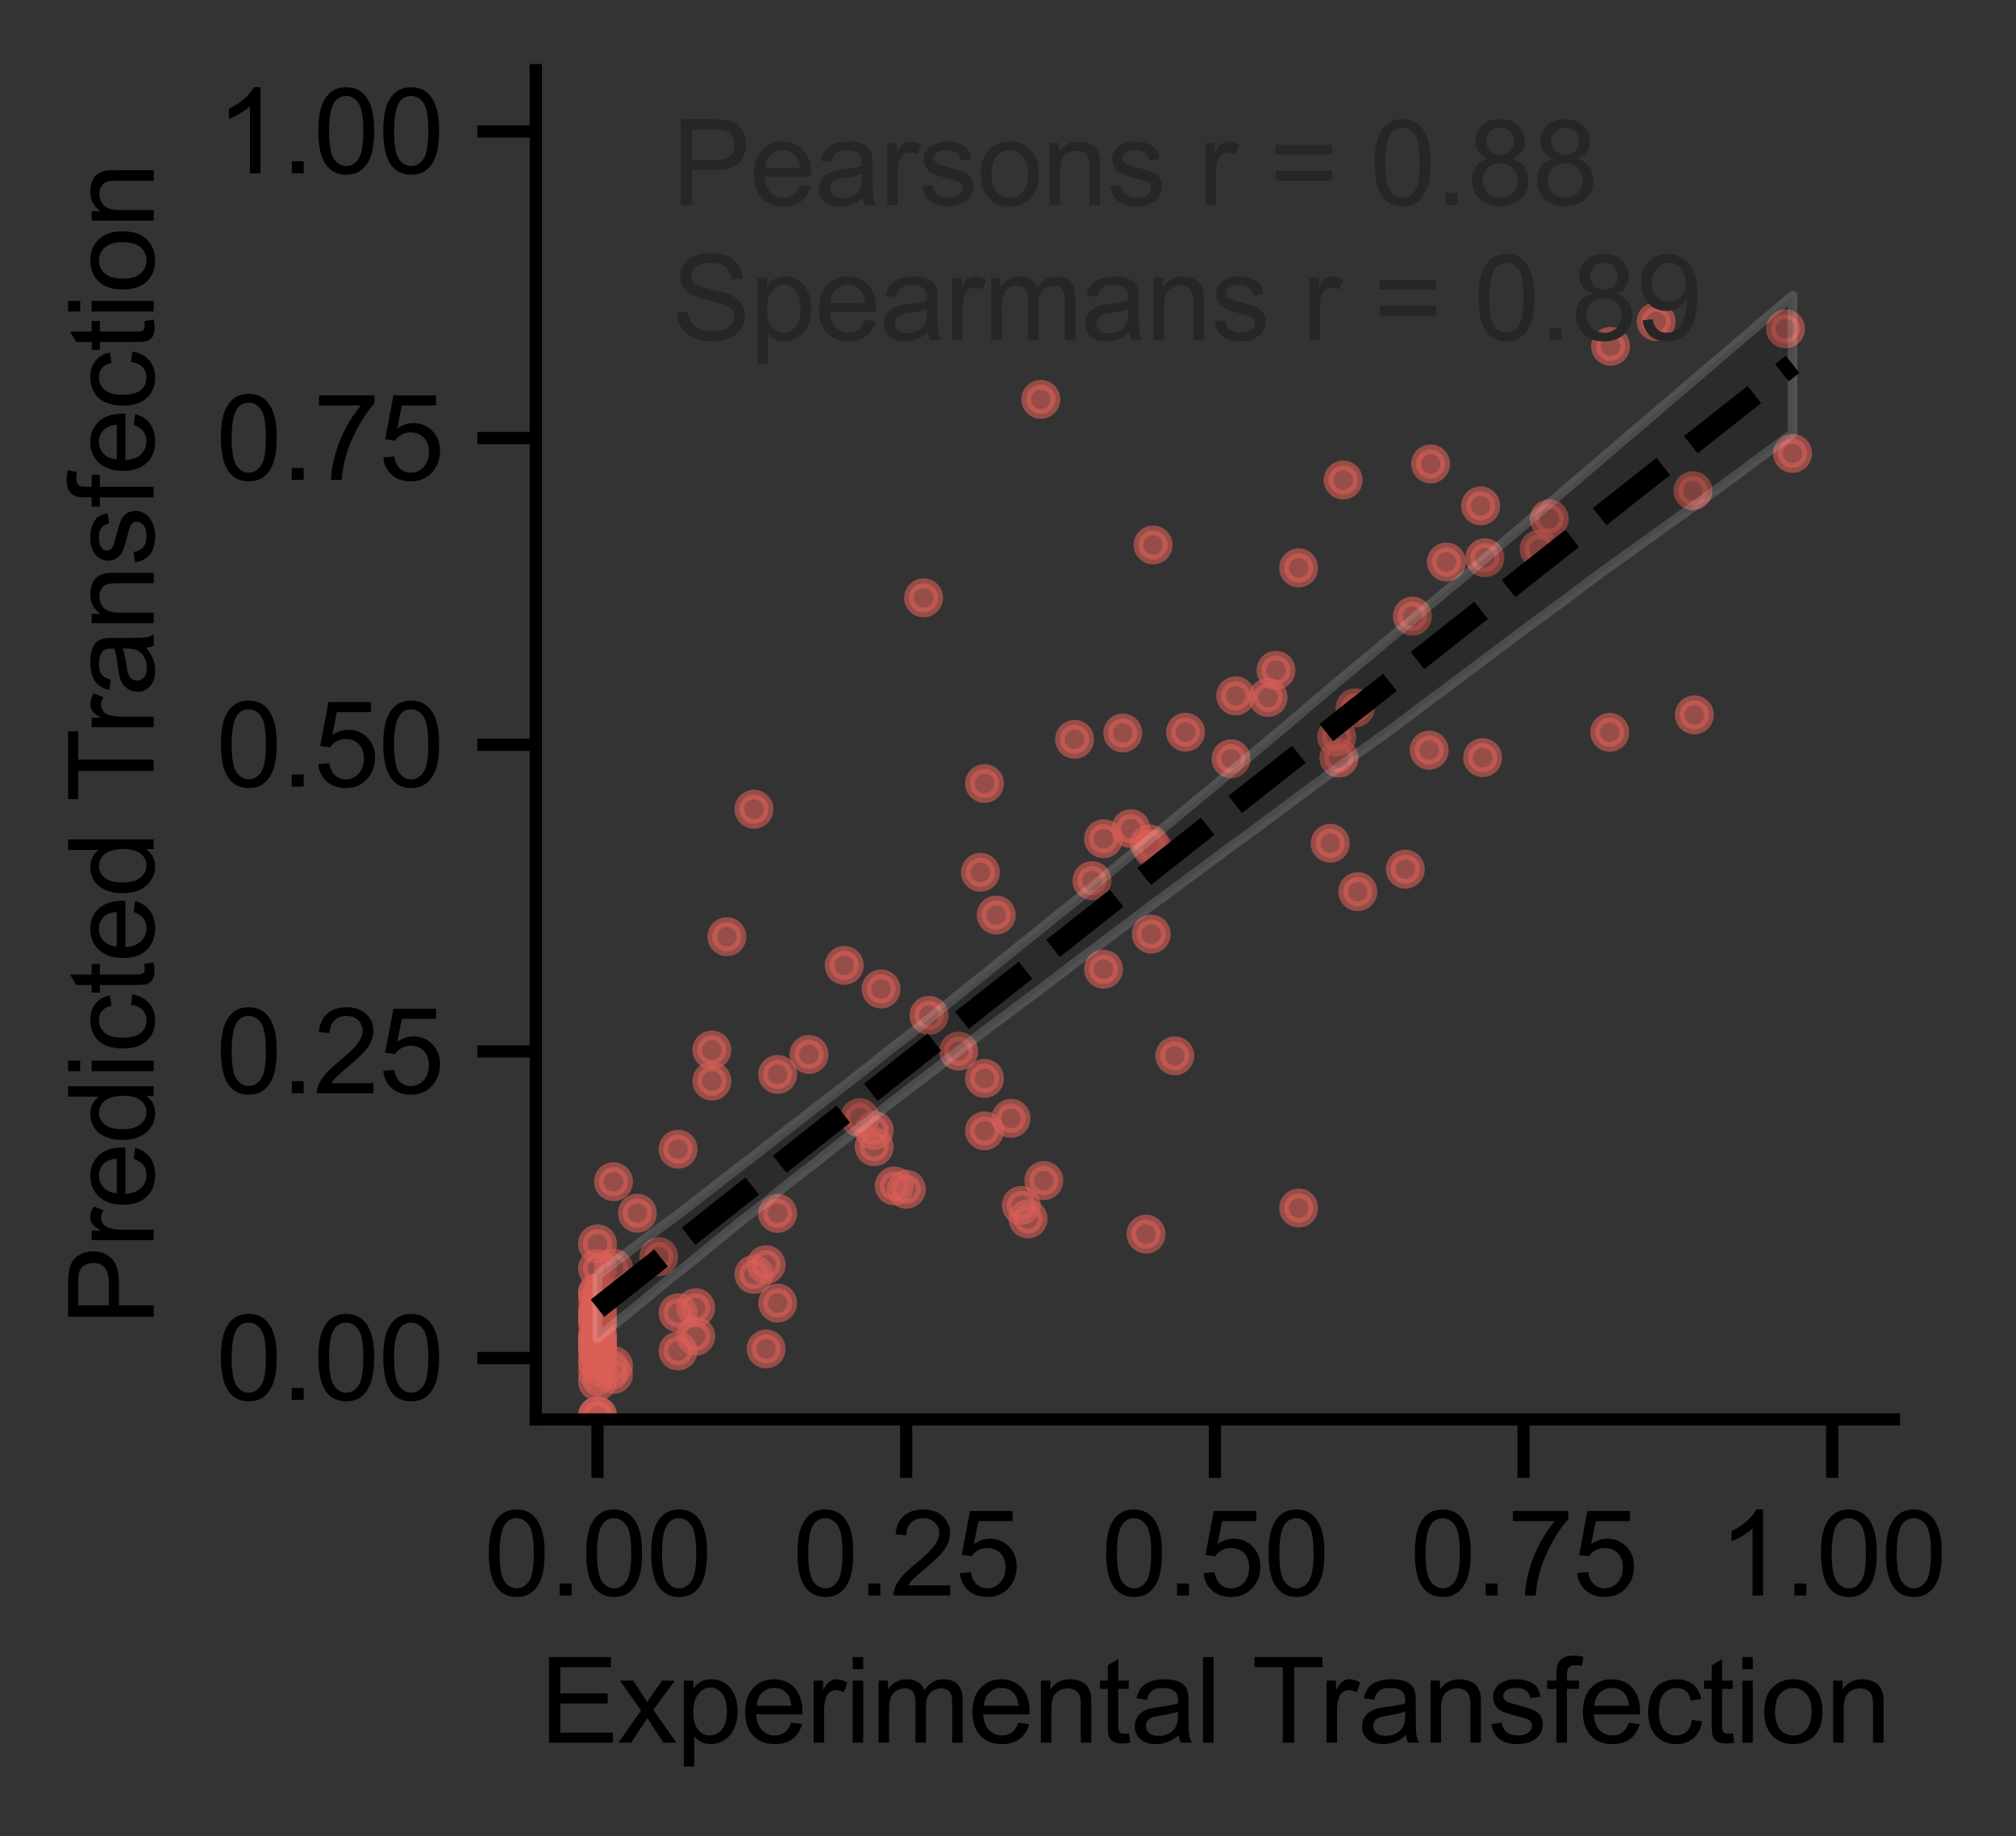 <?xml version="1.0" encoding="utf-8" standalone="no"?>
<!DOCTYPE svg PUBLIC "-//W3C//DTD SVG 1.1//EN"
  "http://www.w3.org/Graphics/SVG/1.1/DTD/svg11.dtd">
<svg xmlns:xlink="http://www.w3.org/1999/xlink" width="207.063pt" height="188.595pt" viewBox="0 0 207.063 188.595" xmlns="http://www.w3.org/2000/svg" version="1.1">
 <rect x="0" y="0" width="207.063" height="188.595" fill="#333333" stroke="none"/>
 <defs>
  <style type="text/css">*{stroke-linejoin: round; stroke-linecap: butt}</style>
 </defs>
 <g id="figure_1">
  <g id="patch_1">
   <path d="M 0 188.595 
L 207.063 188.595 
L 207.063 0 
L 0 0 
L 0 188.595 
z
" style="fill: none"/>
  </g>
  <g id="axes_1">
   <g id="patch_2">
    <path d="M 55.028 145.8 
L 194.528 145.8 
L 194.528 7.2 
L 55.028 7.2 
L 55.028 145.8 
z
" style="fill: none"/>
   </g>
   <g id="matplotlib.axis_1">
    <g id="xtick_1">
     <g id="line2d_1">
      <defs>
       <path id="m115854f9a2" d="M 0 0 
L 0 6 
" style="stroke: #000000; stroke-width: 1.25"/>
      </defs>
      <g>
       <use xlink:href="#m115854f9a2" x="61.368" y="145.8" style="stroke: #000000; stroke-width: 1.25"/>
      </g>
     </g>
     <g id="text_1">
      <!-- 0.00 -->
      <g transform="translate(49.692 163.889) scale(0.12 -0.12)">
       <defs>
        <path id="ArialMT-30" d="M 266 2259 
Q 266 3072 433 3567 
Q 600 4063 929 4331 
Q 1259 4600 1759 4600 
Q 2128 4600 2406 4451 
Q 2684 4303 2865 4023 
Q 3047 3744 3150 3342 
Q 3253 2941 3253 2259 
Q 3253 1453 3087 958 
Q 2922 463 2592 192 
Q 2263 -78 1759 -78 
Q 1097 -78 719 397 
Q 266 969 266 2259 
z
M 844 2259 
Q 844 1131 1108 757 
Q 1372 384 1759 384 
Q 2147 384 2411 759 
Q 2675 1134 2675 2259 
Q 2675 3391 2411 3762 
Q 2147 4134 1753 4134 
Q 1366 4134 1134 3806 
Q 844 3388 844 2259 
z
" transform="scale(0.016)"/>
        <path id="ArialMT-2e" d="M 581 0 
L 581 641 
L 1222 641 
L 1222 0 
L 581 0 
z
" transform="scale(0.016)"/>
       </defs>
       <use xlink:href="#ArialMT-30"/>
       <use xlink:href="#ArialMT-2e" x="55.615"/>
       <use xlink:href="#ArialMT-30" x="83.398"/>
       <use xlink:href="#ArialMT-30" x="139.014"/>
      </g>
     </g>
    </g>
    <g id="xtick_2">
     <g id="line2d_2">
      <g>
       <use xlink:href="#m115854f9a2" x="93.073" y="145.8" style="stroke: #000000; stroke-width: 1.25"/>
      </g>
     </g>
     <g id="text_2">
      <!-- 0.25 -->
      <g transform="translate(81.396 163.889) scale(0.12 -0.12)">
       <defs>
        <path id="ArialMT-32" d="M 3222 541 
L 3222 0 
L 194 0 
Q 188 203 259 391 
Q 375 700 629 1000 
Q 884 1300 1366 1694 
Q 2113 2306 2375 2664 
Q 2638 3022 2638 3341 
Q 2638 3675 2398 3904 
Q 2159 4134 1775 4134 
Q 1369 4134 1125 3890 
Q 881 3647 878 3216 
L 300 3275 
Q 359 3922 746 4261 
Q 1134 4600 1788 4600 
Q 2447 4600 2831 4234 
Q 3216 3869 3216 3328 
Q 3216 3053 3103 2787 
Q 2991 2522 2730 2228 
Q 2469 1934 1863 1422 
Q 1356 997 1212 845 
Q 1069 694 975 541 
L 3222 541 
z
" transform="scale(0.016)"/>
        <path id="ArialMT-35" d="M 266 1200 
L 856 1250 
Q 922 819 1161 601 
Q 1400 384 1738 384 
Q 2144 384 2425 690 
Q 2706 997 2706 1503 
Q 2706 1984 2436 2262 
Q 2166 2541 1728 2541 
Q 1456 2541 1237 2417 
Q 1019 2294 894 2097 
L 366 2166 
L 809 4519 
L 3088 4519 
L 3088 3981 
L 1259 3981 
L 1013 2750 
Q 1425 3038 1878 3038 
Q 2478 3038 2890 2622 
Q 3303 2206 3303 1553 
Q 3303 931 2941 478 
Q 2500 -78 1738 -78 
Q 1113 -78 717 272 
Q 322 622 266 1200 
z
" transform="scale(0.016)"/>
       </defs>
       <use xlink:href="#ArialMT-30"/>
       <use xlink:href="#ArialMT-2e" x="55.615"/>
       <use xlink:href="#ArialMT-32" x="83.398"/>
       <use xlink:href="#ArialMT-35" x="139.014"/>
      </g>
     </g>
    </g>
    <g id="xtick_3">
     <g id="line2d_3">
      <g>
       <use xlink:href="#m115854f9a2" x="124.778" y="145.8" style="stroke: #000000; stroke-width: 1.25"/>
      </g>
     </g>
     <g id="text_3">
      <!-- 0.50 -->
      <g transform="translate(113.101 163.889) scale(0.12 -0.12)">
       <use xlink:href="#ArialMT-30"/>
       <use xlink:href="#ArialMT-2e" x="55.615"/>
       <use xlink:href="#ArialMT-35" x="83.398"/>
       <use xlink:href="#ArialMT-30" x="139.014"/>
      </g>
     </g>
    </g>
    <g id="xtick_4">
     <g id="line2d_4">
      <g>
       <use xlink:href="#m115854f9a2" x="156.482" y="145.8" style="stroke: #000000; stroke-width: 1.25"/>
      </g>
     </g>
     <g id="text_4">
      <!-- 0.75 -->
      <g transform="translate(144.805 163.889) scale(0.12 -0.12)">
       <defs>
        <path id="ArialMT-37" d="M 303 3981 
L 303 4522 
L 3269 4522 
L 3269 4084 
Q 2831 3619 2401 2847 
Q 1972 2075 1738 1259 
Q 1569 684 1522 0 
L 944 0 
Q 953 541 1156 1306 
Q 1359 2072 1739 2783 
Q 2119 3494 2547 3981 
L 303 3981 
z
" transform="scale(0.016)"/>
       </defs>
       <use xlink:href="#ArialMT-30"/>
       <use xlink:href="#ArialMT-2e" x="55.615"/>
       <use xlink:href="#ArialMT-37" x="83.398"/>
       <use xlink:href="#ArialMT-35" x="139.014"/>
      </g>
     </g>
    </g>
    <g id="xtick_5">
     <g id="line2d_5">
      <g>
       <use xlink:href="#m115854f9a2" x="188.187" y="145.8" style="stroke: #000000; stroke-width: 1.25"/>
      </g>
     </g>
     <g id="text_5">
      <!-- 1.00 -->
      <g transform="translate(176.51 163.889) scale(0.12 -0.12)">
       <defs>
        <path id="ArialMT-31" d="M 2384 0 
L 1822 0 
L 1822 3584 
Q 1619 3391 1289 3197 
Q 959 3003 697 2906 
L 697 3450 
Q 1169 3672 1522 3987 
Q 1875 4303 2022 4600 
L 2384 4600 
L 2384 0 
z
" transform="scale(0.016)"/>
       </defs>
       <use xlink:href="#ArialMT-31"/>
       <use xlink:href="#ArialMT-2e" x="55.615"/>
       <use xlink:href="#ArialMT-30" x="83.398"/>
       <use xlink:href="#ArialMT-30" x="139.014"/>
      </g>
     </g>
    </g>
    <g id="text_6">
     <!-- Experimental Transfection -->
     <g transform="translate(55.415 179.01) scale(0.12 -0.12)">
      <defs>
       <path id="ArialMT-45" d="M 506 0 
L 506 4581 
L 3819 4581 
L 3819 4041 
L 1113 4041 
L 1113 2638 
L 3647 2638 
L 3647 2100 
L 1113 2100 
L 1113 541 
L 3925 541 
L 3925 0 
L 506 0 
z
" transform="scale(0.016)"/>
       <path id="ArialMT-78" d="M 47 0 
L 1259 1725 
L 138 3319 
L 841 3319 
L 1350 2541 
Q 1494 2319 1581 2169 
Q 1719 2375 1834 2534 
L 2394 3319 
L 3066 3319 
L 1919 1756 
L 3153 0 
L 2463 0 
L 1781 1031 
L 1600 1309 
L 728 0 
L 47 0 
z
" transform="scale(0.016)"/>
       <path id="ArialMT-70" d="M 422 -1272 
L 422 3319 
L 934 3319 
L 934 2888 
Q 1116 3141 1344 3267 
Q 1572 3394 1897 3394 
Q 2322 3394 2647 3175 
Q 2972 2956 3137 2557 
Q 3303 2159 3303 1684 
Q 3303 1175 3120 767 
Q 2938 359 2589 142 
Q 2241 -75 1856 -75 
Q 1575 -75 1351 44 
Q 1128 163 984 344 
L 984 -1272 
L 422 -1272 
z
M 931 1641 
Q 931 1000 1190 694 
Q 1450 388 1819 388 
Q 2194 388 2461 705 
Q 2728 1022 2728 1688 
Q 2728 2322 2467 2637 
Q 2206 2953 1844 2953 
Q 1484 2953 1207 2617 
Q 931 2281 931 1641 
z
" transform="scale(0.016)"/>
       <path id="ArialMT-65" d="M 2694 1069 
L 3275 997 
Q 3138 488 2766 206 
Q 2394 -75 1816 -75 
Q 1088 -75 661 373 
Q 234 822 234 1631 
Q 234 2469 665 2931 
Q 1097 3394 1784 3394 
Q 2450 3394 2872 2941 
Q 3294 2488 3294 1666 
Q 3294 1616 3291 1516 
L 816 1516 
Q 847 969 1125 678 
Q 1403 388 1819 388 
Q 2128 388 2347 550 
Q 2566 713 2694 1069 
z
M 847 1978 
L 2700 1978 
Q 2663 2397 2488 2606 
Q 2219 2931 1791 2931 
Q 1403 2931 1139 2672 
Q 875 2413 847 1978 
z
" transform="scale(0.016)"/>
       <path id="ArialMT-72" d="M 416 0 
L 416 3319 
L 922 3319 
L 922 2816 
Q 1116 3169 1280 3281 
Q 1444 3394 1641 3394 
Q 1925 3394 2219 3213 
L 2025 2691 
Q 1819 2813 1613 2813 
Q 1428 2813 1281 2702 
Q 1134 2591 1072 2394 
Q 978 2094 978 1738 
L 978 0 
L 416 0 
z
" transform="scale(0.016)"/>
       <path id="ArialMT-69" d="M 425 3934 
L 425 4581 
L 988 4581 
L 988 3934 
L 425 3934 
z
M 425 0 
L 425 3319 
L 988 3319 
L 988 0 
L 425 0 
z
" transform="scale(0.016)"/>
       <path id="ArialMT-6d" d="M 422 0 
L 422 3319 
L 925 3319 
L 925 2853 
Q 1081 3097 1340 3245 
Q 1600 3394 1931 3394 
Q 2300 3394 2536 3241 
Q 2772 3088 2869 2813 
Q 3263 3394 3894 3394 
Q 4388 3394 4653 3120 
Q 4919 2847 4919 2278 
L 4919 0 
L 4359 0 
L 4359 2091 
Q 4359 2428 4304 2576 
Q 4250 2725 4106 2815 
Q 3963 2906 3769 2906 
Q 3419 2906 3187 2673 
Q 2956 2441 2956 1928 
L 2956 0 
L 2394 0 
L 2394 2156 
Q 2394 2531 2256 2718 
Q 2119 2906 1806 2906 
Q 1569 2906 1367 2781 
Q 1166 2656 1075 2415 
Q 984 2175 984 1722 
L 984 0 
L 422 0 
z
" transform="scale(0.016)"/>
       <path id="ArialMT-6e" d="M 422 0 
L 422 3319 
L 928 3319 
L 928 2847 
Q 1294 3394 1984 3394 
Q 2284 3394 2536 3286 
Q 2788 3178 2913 3003 
Q 3038 2828 3088 2588 
Q 3119 2431 3119 2041 
L 3119 0 
L 2556 0 
L 2556 2019 
Q 2556 2363 2490 2533 
Q 2425 2703 2258 2804 
Q 2091 2906 1866 2906 
Q 1506 2906 1245 2678 
Q 984 2450 984 1813 
L 984 0 
L 422 0 
z
" transform="scale(0.016)"/>
       <path id="ArialMT-74" d="M 1650 503 
L 1731 6 
Q 1494 -44 1306 -44 
Q 1000 -44 831 53 
Q 663 150 594 308 
Q 525 466 525 972 
L 525 2881 
L 113 2881 
L 113 3319 
L 525 3319 
L 525 4141 
L 1084 4478 
L 1084 3319 
L 1650 3319 
L 1650 2881 
L 1084 2881 
L 1084 941 
Q 1084 700 1114 631 
Q 1144 563 1211 522 
Q 1278 481 1403 481 
Q 1497 481 1650 503 
z
" transform="scale(0.016)"/>
       <path id="ArialMT-61" d="M 2588 409 
Q 2275 144 1986 34 
Q 1697 -75 1366 -75 
Q 819 -75 525 192 
Q 231 459 231 875 
Q 231 1119 342 1320 
Q 453 1522 633 1644 
Q 813 1766 1038 1828 
Q 1203 1872 1538 1913 
Q 2219 1994 2541 2106 
Q 2544 2222 2544 2253 
Q 2544 2597 2384 2738 
Q 2169 2928 1744 2928 
Q 1347 2928 1158 2789 
Q 969 2650 878 2297 
L 328 2372 
Q 403 2725 575 2942 
Q 747 3159 1072 3276 
Q 1397 3394 1825 3394 
Q 2250 3394 2515 3294 
Q 2781 3194 2906 3042 
Q 3031 2891 3081 2659 
Q 3109 2516 3109 2141 
L 3109 1391 
Q 3109 606 3145 398 
Q 3181 191 3288 0 
L 2700 0 
Q 2613 175 2588 409 
z
M 2541 1666 
Q 2234 1541 1622 1453 
Q 1275 1403 1131 1340 
Q 988 1278 909 1158 
Q 831 1038 831 891 
Q 831 666 1001 516 
Q 1172 366 1500 366 
Q 1825 366 2078 508 
Q 2331 650 2450 897 
Q 2541 1088 2541 1459 
L 2541 1666 
z
" transform="scale(0.016)"/>
       <path id="ArialMT-6c" d="M 409 0 
L 409 4581 
L 972 4581 
L 972 0 
L 409 0 
z
" transform="scale(0.016)"/>
       <path id="ArialMT-20" transform="scale(0.016)"/>
       <path id="ArialMT-54" d="M 1659 0 
L 1659 4041 
L 150 4041 
L 150 4581 
L 3781 4581 
L 3781 4041 
L 2266 4041 
L 2266 0 
L 1659 0 
z
" transform="scale(0.016)"/>
       <path id="ArialMT-73" d="M 197 991 
L 753 1078 
Q 800 744 1014 566 
Q 1228 388 1613 388 
Q 2000 388 2187 545 
Q 2375 703 2375 916 
Q 2375 1106 2209 1216 
Q 2094 1291 1634 1406 
Q 1016 1563 777 1677 
Q 538 1791 414 1992 
Q 291 2194 291 2438 
Q 291 2659 392 2848 
Q 494 3038 669 3163 
Q 800 3259 1026 3326 
Q 1253 3394 1513 3394 
Q 1903 3394 2198 3281 
Q 2494 3169 2634 2976 
Q 2775 2784 2828 2463 
L 2278 2388 
Q 2241 2644 2061 2787 
Q 1881 2931 1553 2931 
Q 1166 2931 1000 2803 
Q 834 2675 834 2503 
Q 834 2394 903 2306 
Q 972 2216 1119 2156 
Q 1203 2125 1616 2013 
Q 2213 1853 2448 1751 
Q 2684 1650 2818 1456 
Q 2953 1263 2953 975 
Q 2953 694 2789 445 
Q 2625 197 2315 61 
Q 2006 -75 1616 -75 
Q 969 -75 630 194 
Q 291 463 197 991 
z
" transform="scale(0.016)"/>
       <path id="ArialMT-66" d="M 556 0 
L 556 2881 
L 59 2881 
L 59 3319 
L 556 3319 
L 556 3672 
Q 556 4006 616 4169 
Q 697 4388 901 4523 
Q 1106 4659 1475 4659 
Q 1713 4659 2000 4603 
L 1916 4113 
Q 1741 4144 1584 4144 
Q 1328 4144 1222 4034 
Q 1116 3925 1116 3625 
L 1116 3319 
L 1763 3319 
L 1763 2881 
L 1116 2881 
L 1116 0 
L 556 0 
z
" transform="scale(0.016)"/>
       <path id="ArialMT-63" d="M 2588 1216 
L 3141 1144 
Q 3050 572 2676 248 
Q 2303 -75 1759 -75 
Q 1078 -75 664 370 
Q 250 816 250 1647 
Q 250 2184 428 2587 
Q 606 2991 970 3192 
Q 1334 3394 1763 3394 
Q 2303 3394 2647 3120 
Q 2991 2847 3088 2344 
L 2541 2259 
Q 2463 2594 2264 2762 
Q 2066 2931 1784 2931 
Q 1359 2931 1093 2626 
Q 828 2322 828 1663 
Q 828 994 1084 691 
Q 1341 388 1753 388 
Q 2084 388 2306 591 
Q 2528 794 2588 1216 
z
" transform="scale(0.016)"/>
       <path id="ArialMT-6f" d="M 213 1659 
Q 213 2581 725 3025 
Q 1153 3394 1769 3394 
Q 2453 3394 2887 2945 
Q 3322 2497 3322 1706 
Q 3322 1066 3130 698 
Q 2938 331 2570 128 
Q 2203 -75 1769 -75 
Q 1072 -75 642 372 
Q 213 819 213 1659 
z
M 791 1659 
Q 791 1022 1069 705 
Q 1347 388 1769 388 
Q 2188 388 2466 706 
Q 2744 1025 2744 1678 
Q 2744 2294 2464 2611 
Q 2184 2928 1769 2928 
Q 1347 2928 1069 2612 
Q 791 2297 791 1659 
z
" transform="scale(0.016)"/>
      </defs>
      <use xlink:href="#ArialMT-45"/>
      <use xlink:href="#ArialMT-78" x="66.699"/>
      <use xlink:href="#ArialMT-70" x="116.699"/>
      <use xlink:href="#ArialMT-65" x="172.314"/>
      <use xlink:href="#ArialMT-72" x="227.93"/>
      <use xlink:href="#ArialMT-69" x="261.23"/>
      <use xlink:href="#ArialMT-6d" x="283.447"/>
      <use xlink:href="#ArialMT-65" x="366.748"/>
      <use xlink:href="#ArialMT-6e" x="422.363"/>
      <use xlink:href="#ArialMT-74" x="477.979"/>
      <use xlink:href="#ArialMT-61" x="505.762"/>
      <use xlink:href="#ArialMT-6c" x="561.377"/>
      <use xlink:href="#ArialMT-20" x="583.594"/>
      <use xlink:href="#ArialMT-54" x="609.627"/>
      <use xlink:href="#ArialMT-72" x="666.961"/>
      <use xlink:href="#ArialMT-61" x="700.262"/>
      <use xlink:href="#ArialMT-6e" x="755.877"/>
      <use xlink:href="#ArialMT-73" x="811.492"/>
      <use xlink:href="#ArialMT-66" x="861.492"/>
      <use xlink:href="#ArialMT-65" x="889.275"/>
      <use xlink:href="#ArialMT-63" x="944.891"/>
      <use xlink:href="#ArialMT-74" x="994.891"/>
      <use xlink:href="#ArialMT-69" x="1022.674"/>
      <use xlink:href="#ArialMT-6f" x="1044.891"/>
      <use xlink:href="#ArialMT-6e" x="1100.506"/>
     </g>
    </g>
   </g>
   <g id="matplotlib.axis_2">
    <g id="ytick_1">
     <g id="line2d_6">
      <defs>
       <path id="m86a0500ef5" d="M 0 0 
L -6 0 
" style="stroke: #000000; stroke-width: 1.25"/>
      </defs>
      <g>
       <use xlink:href="#m86a0500ef5" x="55.028" y="139.5" style="stroke: #000000; stroke-width: 1.25"/>
      </g>
     </g>
     <g id="text_7">
      <!-- 0.00 -->
      <g transform="translate(22.174 143.795) scale(0.12 -0.12)">
       <use xlink:href="#ArialMT-30"/>
       <use xlink:href="#ArialMT-2e" x="55.615"/>
       <use xlink:href="#ArialMT-30" x="83.398"/>
       <use xlink:href="#ArialMT-30" x="139.014"/>
      </g>
     </g>
    </g>
    <g id="ytick_2">
     <g id="line2d_7">
      <g>
       <use xlink:href="#m86a0500ef5" x="55.028" y="108" style="stroke: #000000; stroke-width: 1.25"/>
      </g>
     </g>
     <g id="text_8">
      <!-- 0.25 -->
      <g transform="translate(22.174 112.295) scale(0.12 -0.12)">
       <use xlink:href="#ArialMT-30"/>
       <use xlink:href="#ArialMT-2e" x="55.615"/>
       <use xlink:href="#ArialMT-32" x="83.398"/>
       <use xlink:href="#ArialMT-35" x="139.014"/>
      </g>
     </g>
    </g>
    <g id="ytick_3">
     <g id="line2d_8">
      <g>
       <use xlink:href="#m86a0500ef5" x="55.028" y="76.5" style="stroke: #000000; stroke-width: 1.25"/>
      </g>
     </g>
     <g id="text_9">
      <!-- 0.50 -->
      <g transform="translate(22.174 80.795) scale(0.12 -0.12)">
       <use xlink:href="#ArialMT-30"/>
       <use xlink:href="#ArialMT-2e" x="55.615"/>
       <use xlink:href="#ArialMT-35" x="83.398"/>
       <use xlink:href="#ArialMT-30" x="139.014"/>
      </g>
     </g>
    </g>
    <g id="ytick_4">
     <g id="line2d_9">
      <g>
       <use xlink:href="#m86a0500ef5" x="55.028" y="45" style="stroke: #000000; stroke-width: 1.25"/>
      </g>
     </g>
     <g id="text_10">
      <!-- 0.75 -->
      <g transform="translate(22.174 49.295) scale(0.12 -0.12)">
       <use xlink:href="#ArialMT-30"/>
       <use xlink:href="#ArialMT-2e" x="55.615"/>
       <use xlink:href="#ArialMT-37" x="83.398"/>
       <use xlink:href="#ArialMT-35" x="139.014"/>
      </g>
     </g>
    </g>
    <g id="ytick_5">
     <g id="line2d_10">
      <g>
       <use xlink:href="#m86a0500ef5" x="55.028" y="13.5" style="stroke: #000000; stroke-width: 1.25"/>
      </g>
     </g>
     <g id="text_11">
      <!-- 1.00 -->
      <g transform="translate(22.174 17.795) scale(0.12 -0.12)">
       <use xlink:href="#ArialMT-31"/>
       <use xlink:href="#ArialMT-2e" x="55.615"/>
       <use xlink:href="#ArialMT-30" x="83.398"/>
       <use xlink:href="#ArialMT-30" x="139.014"/>
      </g>
     </g>
    </g>
    <g id="text_12">
     <!-- Predicted Transfection -->
     <g transform="translate(15.789 136.195) rotate(-90) scale(0.12 -0.12)">
      <defs>
       <path id="ArialMT-50" d="M 494 0 
L 494 4581 
L 2222 4581 
Q 2678 4581 2919 4538 
Q 3256 4481 3484 4323 
Q 3713 4166 3852 3881 
Q 3991 3597 3991 3256 
Q 3991 2672 3619 2267 
Q 3247 1863 2275 1863 
L 1100 1863 
L 1100 0 
L 494 0 
z
M 1100 2403 
L 2284 2403 
Q 2872 2403 3119 2622 
Q 3366 2841 3366 3238 
Q 3366 3525 3220 3729 
Q 3075 3934 2838 4000 
Q 2684 4041 2272 4041 
L 1100 4041 
L 1100 2403 
z
" transform="scale(0.016)"/>
       <path id="ArialMT-64" d="M 2575 0 
L 2575 419 
Q 2259 -75 1647 -75 
Q 1250 -75 917 144 
Q 584 363 401 755 
Q 219 1147 219 1656 
Q 219 2153 384 2558 
Q 550 2963 881 3178 
Q 1213 3394 1622 3394 
Q 1922 3394 2156 3267 
Q 2391 3141 2538 2938 
L 2538 4581 
L 3097 4581 
L 3097 0 
L 2575 0 
z
M 797 1656 
Q 797 1019 1065 703 
Q 1334 388 1700 388 
Q 2069 388 2326 689 
Q 2584 991 2584 1609 
Q 2584 2291 2321 2609 
Q 2059 2928 1675 2928 
Q 1300 2928 1048 2622 
Q 797 2316 797 1656 
z
" transform="scale(0.016)"/>
      </defs>
      <use xlink:href="#ArialMT-50"/>
      <use xlink:href="#ArialMT-72" x="66.699"/>
      <use xlink:href="#ArialMT-65" x="100"/>
      <use xlink:href="#ArialMT-64" x="155.615"/>
      <use xlink:href="#ArialMT-69" x="211.23"/>
      <use xlink:href="#ArialMT-63" x="233.447"/>
      <use xlink:href="#ArialMT-74" x="283.447"/>
      <use xlink:href="#ArialMT-65" x="311.23"/>
      <use xlink:href="#ArialMT-64" x="366.846"/>
      <use xlink:href="#ArialMT-20" x="422.461"/>
      <use xlink:href="#ArialMT-54" x="448.494"/>
      <use xlink:href="#ArialMT-72" x="505.828"/>
      <use xlink:href="#ArialMT-61" x="539.129"/>
      <use xlink:href="#ArialMT-6e" x="594.744"/>
      <use xlink:href="#ArialMT-73" x="650.359"/>
      <use xlink:href="#ArialMT-66" x="700.359"/>
      <use xlink:href="#ArialMT-65" x="728.143"/>
      <use xlink:href="#ArialMT-63" x="783.758"/>
      <use xlink:href="#ArialMT-74" x="833.758"/>
      <use xlink:href="#ArialMT-69" x="861.541"/>
      <use xlink:href="#ArialMT-6f" x="883.758"/>
      <use xlink:href="#ArialMT-6e" x="939.373"/>
     </g>
    </g>
   </g>
   <g id="PathCollection_1">
    <defs>
     <path id="ma931e18d29" d="M 0 1.5 
C 0.398 1.5 0.779 1.342 1.061 1.061 
C 1.342 0.779 1.5 0.398 1.5 0 
C 1.5 -0.398 1.342 -0.779 1.061 -1.061 
C 0.779 -1.342 0.398 -1.5 0 -1.5 
C -0.398 -1.5 -0.779 -1.342 -1.061 -1.061 
C -1.342 -0.779 -1.5 -0.398 -1.5 0 
C -1.5 0.398 -1.342 0.779 -1.061 1.061 
C -0.779 1.342 -0.398 1.5 0 1.5 
z
" style="stroke: #db5f57; stroke-opacity: 0.6"/>
    </defs>
    <g clip-path="url(#pe8760f538d)">
     <use xlink:href="#ma931e18d29" x="170.099" y="33.032" style="fill: #db5f57; fill-opacity: 0.6; stroke: #db5f57; stroke-opacity: 0.6"/>
     <use xlink:href="#ma931e18d29" x="61.368" y="137.712" style="fill: #db5f57; fill-opacity: 0.6; stroke: #db5f57; stroke-opacity: 0.6"/>
     <use xlink:href="#ma931e18d29" x="103.842" y="114.876" style="fill: #db5f57; fill-opacity: 0.6; stroke: #db5f57; stroke-opacity: 0.6"/>
     <use xlink:href="#ma931e18d29" x="148.561" y="57.726" style="fill: #db5f57; fill-opacity: 0.6; stroke: #db5f57; stroke-opacity: 0.6"/>
     <use xlink:href="#ma931e18d29" x="131.056" y="68.848" style="fill: #db5f57; fill-opacity: 0.6; stroke: #db5f57; stroke-opacity: 0.6"/>
     <use xlink:href="#ma931e18d29" x="61.368" y="138.863" style="fill: #db5f57; fill-opacity: 0.6; stroke: #db5f57; stroke-opacity: 0.6"/>
     <use xlink:href="#ma931e18d29" x="61.368" y="139.795" style="fill: #db5f57; fill-opacity: 0.6; stroke: #db5f57; stroke-opacity: 0.6"/>
     <use xlink:href="#ma931e18d29" x="79.871" y="124.638" style="fill: #db5f57; fill-opacity: 0.6; stroke: #db5f57; stroke-opacity: 0.6"/>
     <use xlink:href="#ma931e18d29" x="78.686" y="138.56" style="fill: #db5f57; fill-opacity: 0.6; stroke: #db5f57; stroke-opacity: 0.6"/>
     <use xlink:href="#ma931e18d29" x="146.939" y="47.653" style="fill: #db5f57; fill-opacity: 0.6; stroke: #db5f57; stroke-opacity: 0.6"/>
     <use xlink:href="#ma931e18d29" x="139.455" y="91.59" style="fill: #db5f57; fill-opacity: 0.6; stroke: #db5f57; stroke-opacity: 0.6"/>
     <use xlink:href="#ma931e18d29" x="144.341" y="89.282" style="fill: #db5f57; fill-opacity: 0.6; stroke: #db5f57; stroke-opacity: 0.6"/>
     <use xlink:href="#ma931e18d29" x="113.343" y="99.559" style="fill: #db5f57; fill-opacity: 0.6; stroke: #db5f57; stroke-opacity: 0.6"/>
     <use xlink:href="#ma931e18d29" x="86.711" y="99.164" style="fill: #db5f57; fill-opacity: 0.6; stroke: #db5f57; stroke-opacity: 0.6"/>
     <use xlink:href="#ma931e18d29" x="94.861" y="61.411" style="fill: #db5f57; fill-opacity: 0.6; stroke: #db5f57; stroke-opacity: 0.6"/>
     <use xlink:href="#ma931e18d29" x="61.368" y="141.909" style="fill: #db5f57; fill-opacity: 0.6; stroke: #db5f57; stroke-opacity: 0.6"/>
     <use xlink:href="#ma931e18d29" x="61.368" y="133.601" style="fill: #db5f57; fill-opacity: 0.6; stroke: #db5f57; stroke-opacity: 0.6"/>
     <use xlink:href="#ma931e18d29" x="61.368" y="132.819" style="fill: #db5f57; fill-opacity: 0.6; stroke: #db5f57; stroke-opacity: 0.6"/>
     <use xlink:href="#ma931e18d29" x="136.628" y="86.619" style="fill: #db5f57; fill-opacity: 0.6; stroke: #db5f57; stroke-opacity: 0.6"/>
     <use xlink:href="#ma931e18d29" x="118.249" y="95.95" style="fill: #db5f57; fill-opacity: 0.6; stroke: #db5f57; stroke-opacity: 0.6"/>
     <use xlink:href="#ma931e18d29" x="137.958" y="49.307" style="fill: #db5f57; fill-opacity: 0.6; stroke: #db5f57; stroke-opacity: 0.6"/>
     <use xlink:href="#ma931e18d29" x="152.075" y="51.958" style="fill: #db5f57; fill-opacity: 0.6; stroke: #db5f57; stroke-opacity: 0.6"/>
     <use xlink:href="#ma931e18d29" x="115.318" y="75.297" style="fill: #db5f57; fill-opacity: 0.6; stroke: #db5f57; stroke-opacity: 0.6"/>
     <use xlink:href="#ma931e18d29" x="110.37" y="75.949" style="fill: #db5f57; fill-opacity: 0.6; stroke: #db5f57; stroke-opacity: 0.6"/>
     <use xlink:href="#ma931e18d29" x="91.846" y="121.815" style="fill: #db5f57; fill-opacity: 0.6; stroke: #db5f57; stroke-opacity: 0.6"/>
     <use xlink:href="#ma931e18d29" x="137.522" y="77.868" style="fill: #db5f57; fill-opacity: 0.6; stroke: #db5f57; stroke-opacity: 0.6"/>
     <use xlink:href="#ma931e18d29" x="61.368" y="135.137" style="fill: #db5f57; fill-opacity: 0.6; stroke: #db5f57; stroke-opacity: 0.6"/>
     <use xlink:href="#ma931e18d29" x="73.115" y="107.855" style="fill: #db5f57; fill-opacity: 0.6; stroke: #db5f57; stroke-opacity: 0.6"/>
     <use xlink:href="#ma931e18d29" x="137.293" y="75.693" style="fill: #db5f57; fill-opacity: 0.6; stroke: #db5f57; stroke-opacity: 0.6"/>
     <use xlink:href="#ma931e18d29" x="63.011" y="130.254" style="fill: #db5f57; fill-opacity: 0.6; stroke: #db5f57; stroke-opacity: 0.6"/>
     <use xlink:href="#ma931e18d29" x="61.368" y="134.506" style="fill: #db5f57; fill-opacity: 0.6; stroke: #db5f57; stroke-opacity: 0.6"/>
     <use xlink:href="#ma931e18d29" x="104.902" y="123.819" style="fill: #db5f57; fill-opacity: 0.6; stroke: #db5f57; stroke-opacity: 0.6"/>
     <use xlink:href="#ma931e18d29" x="173.883" y="50.402" style="fill: #db5f57; fill-opacity: 0.6; stroke: #db5f57; stroke-opacity: 0.6"/>
     <use xlink:href="#ma931e18d29" x="152.282" y="77.821" style="fill: #db5f57; fill-opacity: 0.6; stroke: #db5f57; stroke-opacity: 0.6"/>
     <use xlink:href="#ma931e18d29" x="101.119" y="80.482" style="fill: #db5f57; fill-opacity: 0.6; stroke: #db5f57; stroke-opacity: 0.6"/>
     <use xlink:href="#ma931e18d29" x="101.119" y="116.159" style="fill: #db5f57; fill-opacity: 0.6; stroke: #db5f57; stroke-opacity: 0.6"/>
     <use xlink:href="#ma931e18d29" x="118.062" y="86.686" style="fill: #db5f57; fill-opacity: 0.6; stroke: #db5f57; stroke-opacity: 0.6"/>
     <use xlink:href="#ma931e18d29" x="61.368" y="137.471" style="fill: #db5f57; fill-opacity: 0.6; stroke: #db5f57; stroke-opacity: 0.6"/>
     <use xlink:href="#ma931e18d29" x="61.368" y="132.754" style="fill: #db5f57; fill-opacity: 0.6; stroke: #db5f57; stroke-opacity: 0.6"/>
     <use xlink:href="#ma931e18d29" x="152.511" y="57.292" style="fill: #db5f57; fill-opacity: 0.6; stroke: #db5f57; stroke-opacity: 0.6"/>
     <use xlink:href="#ma931e18d29" x="174.029" y="73.429" style="fill: #db5f57; fill-opacity: 0.6; stroke: #db5f57; stroke-opacity: 0.6"/>
     <use xlink:href="#ma931e18d29" x="130.245" y="71.64" style="fill: #db5f57; fill-opacity: 0.6; stroke: #db5f57; stroke-opacity: 0.6"/>
     <use xlink:href="#ma931e18d29" x="79.871" y="110.364" style="fill: #db5f57; fill-opacity: 0.6; stroke: #db5f57; stroke-opacity: 0.6"/>
     <use xlink:href="#ma931e18d29" x="116.15" y="85.118" style="fill: #db5f57; fill-opacity: 0.6; stroke: #db5f57; stroke-opacity: 0.6"/>
     <use xlink:href="#ma931e18d29" x="98.458" y="107.974" style="fill: #db5f57; fill-opacity: 0.6; stroke: #db5f57; stroke-opacity: 0.6"/>
     <use xlink:href="#ma931e18d29" x="93.094" y="122.158" style="fill: #db5f57; fill-opacity: 0.6; stroke: #db5f57; stroke-opacity: 0.6"/>
     <use xlink:href="#ma931e18d29" x="67.668" y="129.087" style="fill: #db5f57; fill-opacity: 0.6; stroke: #db5f57; stroke-opacity: 0.6"/>
     <use xlink:href="#ma931e18d29" x="159.122" y="53.287" style="fill: #db5f57; fill-opacity: 0.6; stroke: #db5f57; stroke-opacity: 0.6"/>
     <use xlink:href="#ma931e18d29" x="106.898" y="41.028" style="fill: #db5f57; fill-opacity: 0.6; stroke: #db5f57; stroke-opacity: 0.6"/>
     <use xlink:href="#ma931e18d29" x="73.115" y="111.046" style="fill: #db5f57; fill-opacity: 0.6; stroke: #db5f57; stroke-opacity: 0.6"/>
     <use xlink:href="#ma931e18d29" x="61.368" y="137.737" style="fill: #db5f57; fill-opacity: 0.6; stroke: #db5f57; stroke-opacity: 0.6"/>
     <use xlink:href="#ma931e18d29" x="89.788" y="117.793" style="fill: #db5f57; fill-opacity: 0.6; stroke: #db5f57; stroke-opacity: 0.6"/>
     <use xlink:href="#ma931e18d29" x="121.763" y="75.208" style="fill: #db5f57; fill-opacity: 0.6; stroke: #db5f57; stroke-opacity: 0.6"/>
     <use xlink:href="#ma931e18d29" x="69.643" y="134.851" style="fill: #db5f57; fill-opacity: 0.6; stroke: #db5f57; stroke-opacity: 0.6"/>
     <use xlink:href="#ma931e18d29" x="133.385" y="58.33" style="fill: #db5f57; fill-opacity: 0.6; stroke: #db5f57; stroke-opacity: 0.6"/>
     <use xlink:href="#ma931e18d29" x="101.119" y="110.776" style="fill: #db5f57; fill-opacity: 0.6; stroke: #db5f57; stroke-opacity: 0.6"/>
     <use xlink:href="#ma931e18d29" x="165.422" y="35.573" style="fill: #db5f57; fill-opacity: 0.6; stroke: #db5f57; stroke-opacity: 0.6"/>
     <use xlink:href="#ma931e18d29" x="61.368" y="140.921" style="fill: #db5f57; fill-opacity: 0.6; stroke: #db5f57; stroke-opacity: 0.6"/>
     <use xlink:href="#ma931e18d29" x="61.368" y="134.981" style="fill: #db5f57; fill-opacity: 0.6; stroke: #db5f57; stroke-opacity: 0.6"/>
     <use xlink:href="#ma931e18d29" x="183.384" y="33.774" style="fill: #db5f57; fill-opacity: 0.6; stroke: #db5f57; stroke-opacity: 0.6"/>
     <use xlink:href="#ma931e18d29" x="61.368" y="139.969" style="fill: #db5f57; fill-opacity: 0.6; stroke: #db5f57; stroke-opacity: 0.6"/>
     <use xlink:href="#ma931e18d29" x="77.439" y="130.907" style="fill: #db5f57; fill-opacity: 0.6; stroke: #db5f57; stroke-opacity: 0.6"/>
     <use xlink:href="#ma931e18d29" x="61.368" y="135.605" style="fill: #db5f57; fill-opacity: 0.6; stroke: #db5f57; stroke-opacity: 0.6"/>
     <use xlink:href="#ma931e18d29" x="71.451" y="137.254" style="fill: #db5f57; fill-opacity: 0.6; stroke: #db5f57; stroke-opacity: 0.6"/>
     <use xlink:href="#ma931e18d29" x="63.011" y="140.269" style="fill: #db5f57; fill-opacity: 0.6; stroke: #db5f57; stroke-opacity: 0.6"/>
     <use xlink:href="#ma931e18d29" x="63.011" y="121.384" style="fill: #db5f57; fill-opacity: 0.6; stroke: #db5f57; stroke-opacity: 0.6"/>
     <use xlink:href="#ma931e18d29" x="118.437" y="55.978" style="fill: #db5f57; fill-opacity: 0.6; stroke: #db5f57; stroke-opacity: 0.6"/>
     <use xlink:href="#ma931e18d29" x="139.185" y="72.709" style="fill: #db5f57; fill-opacity: 0.6; stroke: #db5f57; stroke-opacity: 0.6"/>
     <use xlink:href="#ma931e18d29" x="74.653" y="96.218" style="fill: #db5f57; fill-opacity: 0.6; stroke: #db5f57; stroke-opacity: 0.6"/>
     <use xlink:href="#ma931e18d29" x="126.441" y="77.94" style="fill: #db5f57; fill-opacity: 0.6; stroke: #db5f57; stroke-opacity: 0.6"/>
     <use xlink:href="#ma931e18d29" x="88.312" y="114.812" style="fill: #db5f57; fill-opacity: 0.6; stroke: #db5f57; stroke-opacity: 0.6"/>
     <use xlink:href="#ma931e18d29" x="107.21" y="121.264" style="fill: #db5f57; fill-opacity: 0.6; stroke: #db5f57; stroke-opacity: 0.6"/>
     <use xlink:href="#ma931e18d29" x="69.643" y="138.769" style="fill: #db5f57; fill-opacity: 0.6; stroke: #db5f57; stroke-opacity: 0.6"/>
     <use xlink:href="#ma931e18d29" x="126.919" y="71.48" style="fill: #db5f57; fill-opacity: 0.6; stroke: #db5f57; stroke-opacity: 0.6"/>
     <use xlink:href="#ma931e18d29" x="83.094" y="108.308" style="fill: #db5f57; fill-opacity: 0.6; stroke: #db5f57; stroke-opacity: 0.6"/>
     <use xlink:href="#ma931e18d29" x="61.368" y="127.766" style="fill: #db5f57; fill-opacity: 0.6; stroke: #db5f57; stroke-opacity: 0.6"/>
     <use xlink:href="#ma931e18d29" x="113.343" y="86.151" style="fill: #db5f57; fill-opacity: 0.6; stroke: #db5f57; stroke-opacity: 0.6"/>
     <use xlink:href="#ma931e18d29" x="158.083" y="56.408" style="fill: #db5f57; fill-opacity: 0.6; stroke: #db5f57; stroke-opacity: 0.6"/>
     <use xlink:href="#ma931e18d29" x="145.068" y="63.295" style="fill: #db5f57; fill-opacity: 0.6; stroke: #db5f57; stroke-opacity: 0.6"/>
     <use xlink:href="#ma931e18d29" x="65.464" y="124.62" style="fill: #db5f57; fill-opacity: 0.6; stroke: #db5f57; stroke-opacity: 0.6"/>
     <use xlink:href="#ma931e18d29" x="117.709" y="126.767" style="fill: #db5f57; fill-opacity: 0.6; stroke: #db5f57; stroke-opacity: 0.6"/>
     <use xlink:href="#ma931e18d29" x="184.112" y="46.572" style="fill: #db5f57; fill-opacity: 0.6; stroke: #db5f57; stroke-opacity: 0.6"/>
     <use xlink:href="#ma931e18d29" x="61.368" y="138.47" style="fill: #db5f57; fill-opacity: 0.6; stroke: #db5f57; stroke-opacity: 0.6"/>
     <use xlink:href="#ma931e18d29" x="61.368" y="136.016" style="fill: #db5f57; fill-opacity: 0.6; stroke: #db5f57; stroke-opacity: 0.6"/>
     <use xlink:href="#ma931e18d29" x="102.324" y="93.993" style="fill: #db5f57; fill-opacity: 0.6; stroke: #db5f57; stroke-opacity: 0.6"/>
     <use xlink:href="#ma931e18d29" x="95.422" y="104.299" style="fill: #db5f57; fill-opacity: 0.6; stroke: #db5f57; stroke-opacity: 0.6"/>
     <use xlink:href="#ma931e18d29" x="61.368" y="145.423" style="fill: #db5f57; fill-opacity: 0.6; stroke: #db5f57; stroke-opacity: 0.6"/>
     <use xlink:href="#ma931e18d29" x="118.437" y="87.228" style="fill: #db5f57; fill-opacity: 0.6; stroke: #db5f57; stroke-opacity: 0.6"/>
     <use xlink:href="#ma931e18d29" x="120.661" y="108.452" style="fill: #db5f57; fill-opacity: 0.6; stroke: #db5f57; stroke-opacity: 0.6"/>
     <use xlink:href="#ma931e18d29" x="89.788" y="116.112" style="fill: #db5f57; fill-opacity: 0.6; stroke: #db5f57; stroke-opacity: 0.6"/>
     <use xlink:href="#ma931e18d29" x="146.794" y="77.057" style="fill: #db5f57; fill-opacity: 0.6; stroke: #db5f57; stroke-opacity: 0.6"/>
     <use xlink:href="#ma931e18d29" x="112.158" y="90.459" style="fill: #db5f57; fill-opacity: 0.6; stroke: #db5f57; stroke-opacity: 0.6"/>
     <use xlink:href="#ma931e18d29" x="61.368" y="138.368" style="fill: #db5f57; fill-opacity: 0.6; stroke: #db5f57; stroke-opacity: 0.6"/>
     <use xlink:href="#ma931e18d29" x="63.011" y="141.182" style="fill: #db5f57; fill-opacity: 0.6; stroke: #db5f57; stroke-opacity: 0.6"/>
     <use xlink:href="#ma931e18d29" x="61.368" y="149.599" style="fill: #db5f57; fill-opacity: 0.6; stroke: #db5f57; stroke-opacity: 0.6"/>
     <use xlink:href="#ma931e18d29" x="71.451" y="134.326" style="fill: #db5f57; fill-opacity: 0.6; stroke: #db5f57; stroke-opacity: 0.6"/>
     <use xlink:href="#ma931e18d29" x="105.588" y="125.203" style="fill: #db5f57; fill-opacity: 0.6; stroke: #db5f57; stroke-opacity: 0.6"/>
     <use xlink:href="#ma931e18d29" x="100.703" y="89.603" style="fill: #db5f57; fill-opacity: 0.6; stroke: #db5f57; stroke-opacity: 0.6"/>
     <use xlink:href="#ma931e18d29" x="61.368" y="145.439" style="fill: #db5f57; fill-opacity: 0.6; stroke: #db5f57; stroke-opacity: 0.6"/>
     <use xlink:href="#ma931e18d29" x="78.686" y="129.906" style="fill: #db5f57; fill-opacity: 0.6; stroke: #db5f57; stroke-opacity: 0.6"/>
     <use xlink:href="#ma931e18d29" x="69.643" y="118.045" style="fill: #db5f57; fill-opacity: 0.6; stroke: #db5f57; stroke-opacity: 0.6"/>
     <use xlink:href="#ma931e18d29" x="79.871" y="133.85" style="fill: #db5f57; fill-opacity: 0.6; stroke: #db5f57; stroke-opacity: 0.6"/>
     <use xlink:href="#ma931e18d29" x="90.495" y="101.584" style="fill: #db5f57; fill-opacity: 0.6; stroke: #db5f57; stroke-opacity: 0.6"/>
     <use xlink:href="#ma931e18d29" x="133.385" y="124.087" style="fill: #db5f57; fill-opacity: 0.6; stroke: #db5f57; stroke-opacity: 0.6"/>
     <use xlink:href="#ma931e18d29" x="61.368" y="137.129" style="fill: #db5f57; fill-opacity: 0.6; stroke: #db5f57; stroke-opacity: 0.6"/>
     <use xlink:href="#ma931e18d29" x="165.339" y="75.223" style="fill: #db5f57; fill-opacity: 0.6; stroke: #db5f57; stroke-opacity: 0.6"/>
     <use xlink:href="#ma931e18d29" x="77.439" y="83.123" style="fill: #db5f57; fill-opacity: 0.6; stroke: #db5f57; stroke-opacity: 0.6"/>
     <use xlink:href="#ma931e18d29" x="61.368" y="130.3" style="fill: #db5f57; fill-opacity: 0.6; stroke: #db5f57; stroke-opacity: 0.6"/>
    </g>
   </g>
   <g id="PolyCollection_1">
    <defs>
     <path id="mdcfa1fc185" d="M 61.368 -57.617 
L 61.368 -51.138 
L 62.608 -52.159 
L 63.848 -53.176 
L 65.088 -54.172 
L 66.328 -55.193 
L 67.568 -56.238 
L 68.807 -57.246 
L 70.047 -58.208 
L 71.287 -59.221 
L 72.527 -60.241 
L 73.767 -61.26 
L 75.007 -62.254 
L 76.246 -63.28 
L 77.486 -64.214 
L 78.726 -65.183 
L 79.966 -66.21 
L 81.206 -67.213 
L 82.446 -68.18 
L 83.685 -69.103 
L 84.925 -70.108 
L 86.165 -71.097 
L 87.405 -72.05 
L 88.645 -73.02 
L 89.885 -73.99 
L 91.124 -75.025 
L 92.364 -75.962 
L 93.604 -76.925 
L 94.844 -77.852 
L 96.084 -78.805 
L 97.324 -79.771 
L 98.563 -80.736 
L 99.803 -81.668 
L 101.043 -82.643 
L 102.283 -83.572 
L 103.523 -84.496 
L 104.763 -85.42 
L 106.002 -86.344 
L 107.242 -87.27 
L 108.482 -88.211 
L 109.722 -89.166 
L 110.962 -90.098 
L 112.202 -91.012 
L 113.441 -91.947 
L 114.681 -92.879 
L 115.921 -93.806 
L 117.161 -94.75 
L 118.401 -95.702 
L 119.641 -96.593 
L 120.88 -97.513 
L 122.12 -98.44 
L 123.36 -99.347 
L 124.6 -100.275 
L 125.84 -101.209 
L 127.08 -102.104 
L 128.319 -103 
L 129.559 -103.923 
L 130.799 -104.847 
L 132.039 -105.771 
L 133.279 -106.695 
L 134.518 -107.61 
L 135.758 -108.517 
L 136.998 -109.408 
L 138.238 -110.33 
L 139.478 -111.233 
L 140.718 -112.122 
L 141.957 -113.011 
L 143.197 -113.904 
L 144.437 -114.84 
L 145.677 -115.777 
L 146.917 -116.711 
L 148.157 -117.617 
L 149.396 -118.547 
L 150.636 -119.477 
L 151.876 -120.407 
L 153.116 -121.338 
L 154.356 -122.268 
L 155.596 -123.199 
L 156.835 -124.129 
L 158.075 -125.034 
L 159.315 -125.942 
L 160.555 -126.841 
L 161.795 -127.781 
L 163.035 -128.72 
L 164.274 -129.645 
L 165.514 -130.534 
L 166.754 -131.423 
L 167.994 -132.312 
L 169.234 -133.201 
L 170.474 -134.091 
L 171.713 -134.98 
L 172.953 -135.869 
L 174.193 -136.759 
L 175.433 -137.659 
L 176.673 -138.573 
L 177.913 -139.471 
L 179.152 -140.391 
L 180.392 -141.316 
L 181.632 -142.231 
L 182.872 -143.145 
L 184.112 -144.06 
L 184.112 -158.226 
L 184.112 -158.226 
L 182.872 -157.167 
L 181.632 -156.108 
L 180.392 -155.048 
L 179.152 -153.989 
L 177.913 -152.93 
L 176.673 -151.87 
L 175.433 -150.81 
L 174.193 -149.75 
L 172.953 -148.69 
L 171.713 -147.631 
L 170.474 -146.572 
L 169.234 -145.513 
L 167.994 -144.454 
L 166.754 -143.396 
L 165.514 -142.335 
L 164.274 -141.275 
L 163.035 -140.215 
L 161.795 -139.155 
L 160.555 -138.098 
L 159.315 -137.05 
L 158.075 -135.998 
L 156.835 -134.925 
L 155.596 -133.875 
L 154.356 -132.825 
L 153.116 -131.771 
L 151.876 -130.677 
L 150.636 -129.618 
L 149.396 -128.587 
L 148.157 -127.559 
L 146.917 -126.523 
L 145.677 -125.475 
L 144.437 -124.423 
L 143.197 -123.373 
L 141.957 -122.348 
L 140.718 -121.299 
L 139.478 -120.29 
L 138.238 -119.256 
L 136.998 -118.209 
L 135.758 -117.168 
L 134.518 -116.115 
L 133.279 -115.058 
L 132.039 -114.002 
L 130.799 -112.963 
L 129.559 -111.929 
L 128.319 -110.893 
L 127.08 -109.862 
L 125.84 -108.83 
L 124.6 -107.786 
L 123.36 -106.763 
L 122.12 -105.739 
L 120.88 -104.693 
L 119.641 -103.678 
L 118.401 -102.648 
L 117.161 -101.643 
L 115.921 -100.6 
L 114.681 -99.572 
L 113.441 -98.543 
L 112.202 -97.502 
L 110.962 -96.464 
L 109.722 -95.465 
L 108.482 -94.496 
L 107.242 -93.466 
L 106.002 -92.462 
L 104.763 -91.477 
L 103.523 -90.479 
L 102.283 -89.474 
L 101.043 -88.478 
L 99.803 -87.49 
L 98.563 -86.486 
L 97.324 -85.489 
L 96.084 -84.485 
L 94.844 -83.464 
L 93.604 -82.469 
L 92.364 -81.527 
L 91.124 -80.554 
L 89.885 -79.563 
L 88.645 -78.577 
L 87.405 -77.607 
L 86.165 -76.647 
L 84.925 -75.698 
L 83.685 -74.744 
L 82.446 -73.765 
L 81.206 -72.804 
L 79.966 -71.837 
L 78.726 -70.879 
L 77.486 -69.889 
L 76.246 -68.961 
L 75.007 -68 
L 73.767 -67.034 
L 72.527 -66.074 
L 71.287 -65.104 
L 70.047 -64.146 
L 68.807 -63.216 
L 67.568 -62.297 
L 66.328 -61.397 
L 65.088 -60.441 
L 63.848 -59.486 
L 62.608 -58.56 
L 61.368 -57.617 
z
" style="stroke: #ffffff; stroke-opacity: 0.15"/>
    </defs>
    <g clip-path="url(#pe8760f538d)">
     <use xlink:href="#mdcfa1fc185" x="0" y="188.595" style="fill-opacity: 0.15; stroke: #ffffff; stroke-opacity: 0.15"/>
    </g>
   </g>
   <g id="line2d_11">
    <path d="M 61.368 134.38 
L 62.608 133.4 
L 63.848 132.421 
L 65.088 131.441 
L 66.328 130.462 
L 67.568 129.483 
L 68.807 128.503 
L 70.047 127.524 
L 71.287 126.545 
L 72.527 125.565 
L 73.767 124.586 
L 75.007 123.607 
L 76.246 122.627 
L 77.486 121.648 
L 78.726 120.669 
L 79.966 119.689 
L 81.206 118.71 
L 82.446 117.73 
L 83.685 116.751 
L 84.925 115.772 
L 86.165 114.792 
L 87.405 113.813 
L 88.645 112.834 
L 89.885 111.854 
L 91.124 110.875 
L 92.364 109.896 
L 93.604 108.916 
L 94.844 107.937 
L 96.084 106.958 
L 97.324 105.978 
L 98.563 104.999 
L 99.803 104.02 
L 101.043 103.04 
L 102.283 102.061 
L 103.523 101.081 
L 104.763 100.102 
L 106.002 99.123 
L 107.242 98.143 
L 108.482 97.164 
L 109.722 96.185 
L 110.962 95.205 
L 112.202 94.226 
L 113.441 93.247 
L 114.681 92.267 
L 115.921 91.288 
L 117.161 90.309 
L 118.401 89.329 
L 119.641 88.35 
L 120.88 87.37 
L 122.12 86.391 
L 123.36 85.412 
L 124.6 84.432 
L 125.84 83.453 
L 127.08 82.474 
L 128.319 81.494 
L 129.559 80.515 
L 130.799 79.536 
L 132.039 78.556 
L 133.279 77.577 
L 134.518 76.598 
L 135.758 75.618 
L 136.998 74.639 
L 138.238 73.659 
L 139.478 72.68 
L 140.718 71.701 
L 141.957 70.721 
L 143.197 69.742 
L 144.437 68.763 
L 145.677 67.783 
L 146.917 66.804 
L 148.157 65.825 
L 149.396 64.845 
L 150.636 63.866 
L 151.876 62.887 
L 153.116 61.907 
L 154.356 60.928 
L 155.596 59.949 
L 156.835 58.969 
L 158.075 57.99 
L 159.315 57.01 
L 160.555 56.031 
L 161.795 55.052 
L 163.035 54.072 
L 164.274 53.093 
L 165.514 52.114 
L 166.754 51.134 
L 167.994 50.155 
L 169.234 49.176 
L 170.474 48.196 
L 171.713 47.217 
L 172.953 46.238 
L 174.193 45.258 
L 175.433 44.279 
L 176.673 43.299 
L 177.913 42.32 
L 179.152 41.341 
L 180.392 40.361 
L 181.632 39.382 
L 182.872 38.403 
L 184.112 37.423 
" clip-path="url(#pe8760f538d)" style="fill: none; stroke-dasharray: 8.325,3.6; stroke-dashoffset: 0; stroke: #000000; stroke-width: 2.25"/>
   </g>
   <g id="patch_3">
    <path d="M 55.028 145.8 
L 55.028 7.2 
" style="fill: none; stroke: #000000; stroke-width: 1.25; stroke-linejoin: miter; stroke-linecap: square"/>
   </g>
   <g id="patch_4">
    <path d="M 55.028 145.8 
L 194.528 145.8 
" style="fill: none; stroke: #000000; stroke-width: 1.25; stroke-linejoin: miter; stroke-linecap: square"/>
   </g>
   <g id="text_13">
    <!-- Pearsons r = 0.88 -->
    <g style="fill: #262626" transform="translate(68.978 21.06) scale(0.12 -0.12)">
     <defs>
      <path id="ArialMT-3d" d="M 3381 2694 
L 356 2694 
L 356 3219 
L 3381 3219 
L 3381 2694 
z
M 3381 1303 
L 356 1303 
L 356 1828 
L 3381 1828 
L 3381 1303 
z
" transform="scale(0.016)"/>
      <path id="ArialMT-38" d="M 1131 2484 
Q 781 2613 612 2850 
Q 444 3088 444 3419 
Q 444 3919 803 4259 
Q 1163 4600 1759 4600 
Q 2359 4600 2725 4251 
Q 3091 3903 3091 3403 
Q 3091 3084 2923 2848 
Q 2756 2613 2416 2484 
Q 2838 2347 3058 2040 
Q 3278 1734 3278 1309 
Q 3278 722 2862 322 
Q 2447 -78 1769 -78 
Q 1091 -78 675 323 
Q 259 725 259 1325 
Q 259 1772 486 2073 
Q 713 2375 1131 2484 
z
M 1019 3438 
Q 1019 3113 1228 2906 
Q 1438 2700 1772 2700 
Q 2097 2700 2305 2904 
Q 2513 3109 2513 3406 
Q 2513 3716 2298 3927 
Q 2084 4138 1766 4138 
Q 1444 4138 1231 3931 
Q 1019 3725 1019 3438 
z
M 838 1322 
Q 838 1081 952 856 
Q 1066 631 1291 507 
Q 1516 384 1775 384 
Q 2178 384 2440 643 
Q 2703 903 2703 1303 
Q 2703 1709 2433 1975 
Q 2163 2241 1756 2241 
Q 1359 2241 1098 1978 
Q 838 1716 838 1322 
z
" transform="scale(0.016)"/>
     </defs>
     <use xlink:href="#ArialMT-50"/>
     <use xlink:href="#ArialMT-65" x="66.699"/>
     <use xlink:href="#ArialMT-61" x="122.314"/>
     <use xlink:href="#ArialMT-72" x="177.93"/>
     <use xlink:href="#ArialMT-73" x="211.23"/>
     <use xlink:href="#ArialMT-6f" x="261.23"/>
     <use xlink:href="#ArialMT-6e" x="316.846"/>
     <use xlink:href="#ArialMT-73" x="372.461"/>
     <use xlink:href="#ArialMT-20" x="422.461"/>
     <use xlink:href="#ArialMT-72" x="450.244"/>
     <use xlink:href="#ArialMT-20" x="483.545"/>
     <use xlink:href="#ArialMT-3d" x="511.328"/>
     <use xlink:href="#ArialMT-20" x="569.727"/>
     <use xlink:href="#ArialMT-30" x="597.51"/>
     <use xlink:href="#ArialMT-2e" x="653.125"/>
     <use xlink:href="#ArialMT-38" x="680.908"/>
     <use xlink:href="#ArialMT-38" x="736.523"/>
    </g>
   </g>
   <g id="text_14">
    <!-- Spearmans r = 0.89 -->
    <g style="fill: #262626" transform="translate(68.978 34.92) scale(0.12 -0.12)">
     <defs>
      <path id="ArialMT-53" d="M 288 1472 
L 859 1522 
Q 900 1178 1048 958 
Q 1197 738 1509 602 
Q 1822 466 2213 466 
Q 2559 466 2825 569 
Q 3091 672 3220 851 
Q 3350 1031 3350 1244 
Q 3350 1459 3225 1620 
Q 3100 1781 2813 1891 
Q 2628 1963 1997 2114 
Q 1366 2266 1113 2400 
Q 784 2572 623 2826 
Q 463 3081 463 3397 
Q 463 3744 659 4045 
Q 856 4347 1234 4503 
Q 1613 4659 2075 4659 
Q 2584 4659 2973 4495 
Q 3363 4331 3572 4012 
Q 3781 3694 3797 3291 
L 3216 3247 
Q 3169 3681 2898 3903 
Q 2628 4125 2100 4125 
Q 1550 4125 1298 3923 
Q 1047 3722 1047 3438 
Q 1047 3191 1225 3031 
Q 1400 2872 2139 2705 
Q 2878 2538 3153 2413 
Q 3553 2228 3743 1945 
Q 3934 1663 3934 1294 
Q 3934 928 3725 604 
Q 3516 281 3123 101 
Q 2731 -78 2241 -78 
Q 1619 -78 1198 103 
Q 778 284 539 648 
Q 300 1013 288 1472 
z
" transform="scale(0.016)"/>
      <path id="ArialMT-39" d="M 350 1059 
L 891 1109 
Q 959 728 1153 556 
Q 1347 384 1650 384 
Q 1909 384 2104 503 
Q 2300 622 2425 820 
Q 2550 1019 2634 1356 
Q 2719 1694 2719 2044 
Q 2719 2081 2716 2156 
Q 2547 1888 2255 1720 
Q 1963 1553 1622 1553 
Q 1053 1553 659 1965 
Q 266 2378 266 3053 
Q 266 3750 677 4175 
Q 1088 4600 1706 4600 
Q 2153 4600 2523 4359 
Q 2894 4119 3086 3673 
Q 3278 3228 3278 2384 
Q 3278 1506 3087 986 
Q 2897 466 2520 194 
Q 2144 -78 1638 -78 
Q 1100 -78 759 220 
Q 419 519 350 1059 
z
M 2653 3081 
Q 2653 3566 2395 3850 
Q 2138 4134 1775 4134 
Q 1400 4134 1122 3828 
Q 844 3522 844 3034 
Q 844 2597 1108 2323 
Q 1372 2050 1759 2050 
Q 2150 2050 2401 2323 
Q 2653 2597 2653 3081 
z
" transform="scale(0.016)"/>
     </defs>
     <use xlink:href="#ArialMT-53"/>
     <use xlink:href="#ArialMT-70" x="66.699"/>
     <use xlink:href="#ArialMT-65" x="122.314"/>
     <use xlink:href="#ArialMT-61" x="177.93"/>
     <use xlink:href="#ArialMT-72" x="233.545"/>
     <use xlink:href="#ArialMT-6d" x="266.846"/>
     <use xlink:href="#ArialMT-61" x="350.146"/>
     <use xlink:href="#ArialMT-6e" x="405.762"/>
     <use xlink:href="#ArialMT-73" x="461.377"/>
     <use xlink:href="#ArialMT-20" x="511.377"/>
     <use xlink:href="#ArialMT-72" x="539.16"/>
     <use xlink:href="#ArialMT-20" x="572.461"/>
     <use xlink:href="#ArialMT-3d" x="600.244"/>
     <use xlink:href="#ArialMT-20" x="658.643"/>
     <use xlink:href="#ArialMT-30" x="686.426"/>
     <use xlink:href="#ArialMT-2e" x="742.041"/>
     <use xlink:href="#ArialMT-38" x="769.824"/>
     <use xlink:href="#ArialMT-39" x="825.439"/>
    </g>
   </g>
  </g>
 </g>
 <defs>
  <clipPath id="pe8760f538d">
   <rect x="55.028" y="7.2" width="139.5" height="138.6"/>
  </clipPath>
 </defs>
</svg>
